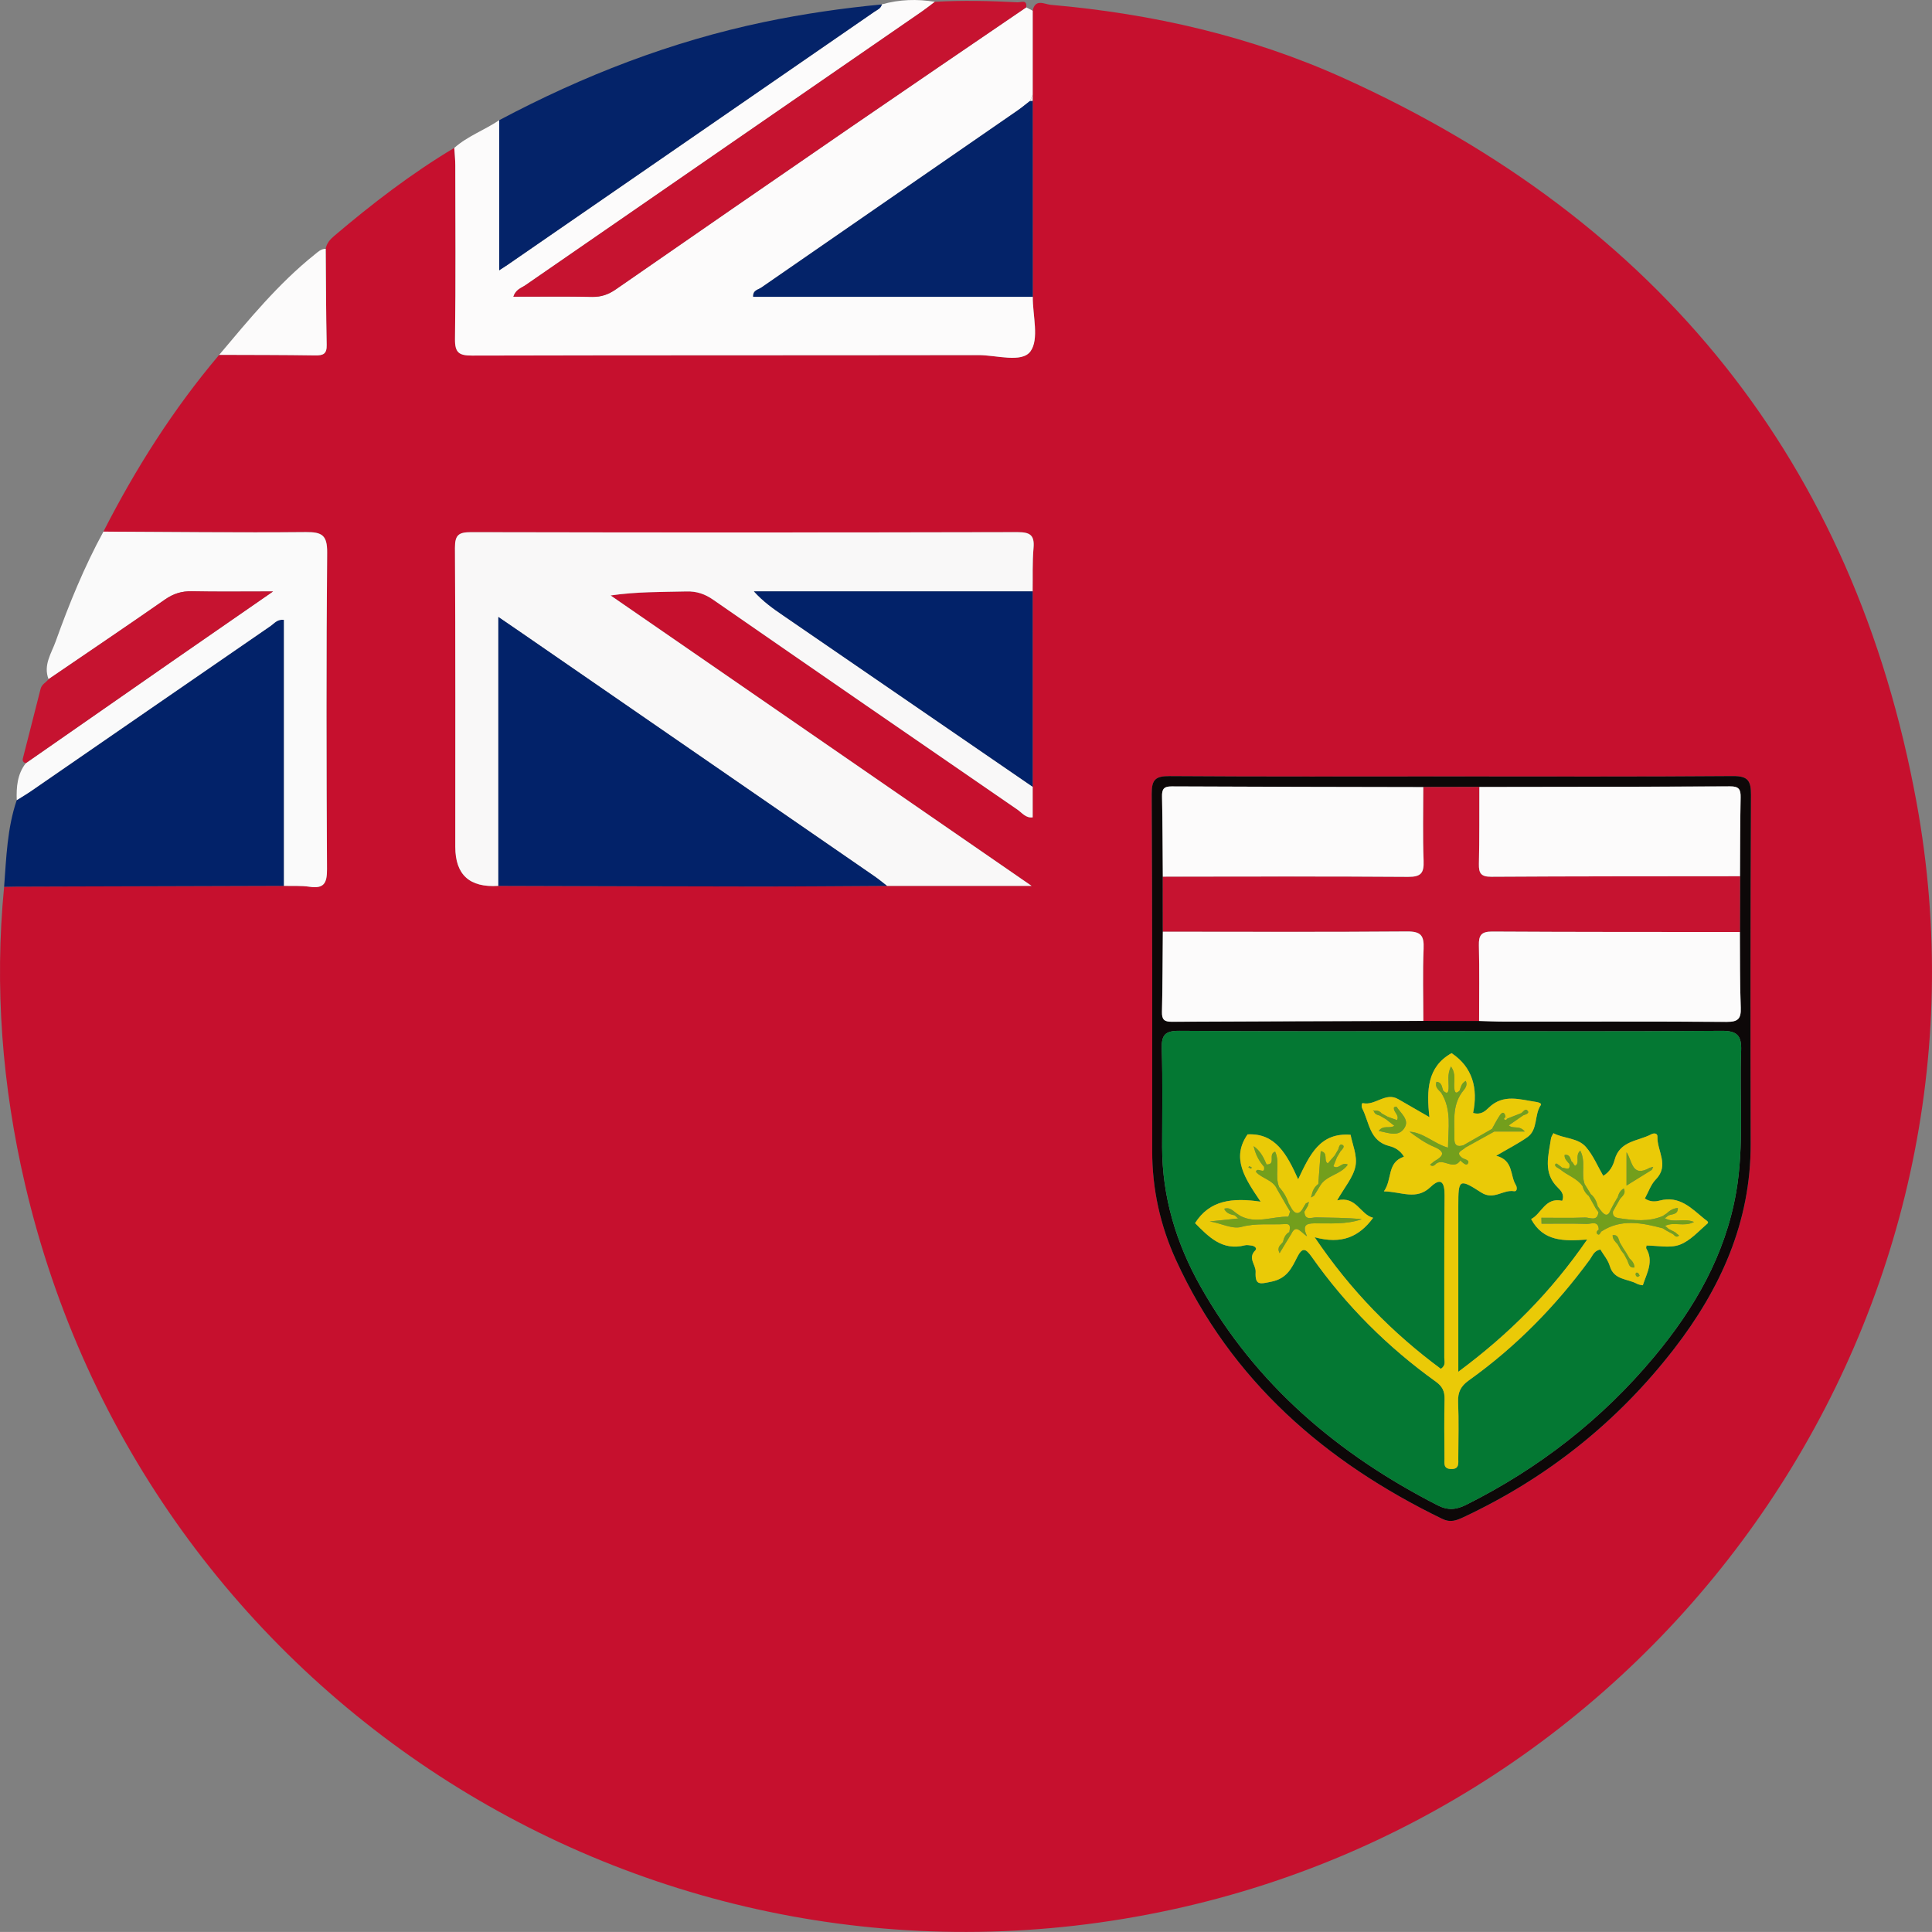 <?xml version="1.0" encoding="UTF-8"?><svg id="Layer_1" xmlns="http://www.w3.org/2000/svg" viewBox="0 0 141.032 141.029"><rect x="0" y="0" width="141.032" height="141.029" fill="#808080" stroke="none"/><defs><style>.cls-1{fill:#f1f1f1;}.cls-2{fill:#f9f8f8;}.cls-3{fill:#fcfbfb;}.cls-4{fill:#022269;}.cls-5{fill:#fafafa;}.cls-6{fill:#c6102e;}.cls-7{fill:#0d0808;}.cls-8{fill:#042369;}.cls-9{fill:#eaca07;}.cls-10{fill:#c61330;}.cls-11{fill:#739f1c;}.cls-12{fill:#047833;}</style></defs><path class="cls-6" d="M7.549,38.807c2.35-4.607,5.104-8.95,8.451-12.904,2.34.01,4.681.004,7.02.041.583.009.841-.117.827-.764-.05-2.338-.051-4.677-.071-7.016.067-.408.317-.686.624-.946,2.768-2.35,5.638-4.558,8.761-6.423.025.427.072.853.073,1.28.006,4.225.037,8.45-.021,12.675-.014,1,.296,1.208,1.245,1.205,12.324-.032,24.647-.013,36.971-.034,1.309-.002,3.151.595,3.788-.269.655-.888.162-2.622.171-3.986-.002-4.77-.004-9.539-.006-14.309,0-.154,0-.308.001-.462,0-2.038,0-4.076,0-6.114.181-.909.877-.467,1.317-.429,7.422.646,14.625,2.291,21.415,5.365,23.009,10.417,37.24,28.012,41.789,52.861,6.761,36.931-17.613,72.863-54.393,80.827C47.742,147.584,10.578,124.063,1.82,86.419c-1.661-7.14-2.231-14.37-1.519-21.683.274-.005.548-.014.821-.015,6.535-.019,13.07-.037,19.606-.056.625.017,1.258-.026,1.872.065,1.067.159,1.277-.28,1.272-1.286-.043-7.703-.057-15.407.011-23.11.011-1.277-.386-1.504-1.556-1.493-4.925.045-9.851-.014-14.776-.035ZM36.379,64.667c6.292.016,12.584.041,18.876.046,3.165.003,6.33-.029,9.496-.045h10.554c-10.406-7.179-20.569-14.19-30.731-21.201,1.907-.279,3.726-.25,5.544-.294.745-.018,1.34.187,1.95.61,7.392,5.123,14.798,10.225,22.209,15.321.332.228.604.629,1.107.561v-2.233c0-4.754-.002-9.508-.003-14.263.016-1.055-.026-2.114.066-3.162.083-.94-.248-1.162-1.166-1.16-13.297.03-26.595.03-39.892.002-.9-.002-1.182.195-1.177,1.149.044,7.274.024,14.548.024,21.822q0,3.059,3.143,2.847ZM106.049,56.681c-6.889,0-13.779.023-20.667-.025-1.031-.007-1.314.251-1.308,1.291.047,8.689.039,17.378.035,26.067-.001,2.786.587,5.457,1.737,7.966,4.033,8.802,10.879,14.742,19.447,18.9.584.283,1.026.113,1.538-.127,6.101-2.858,11.233-6.946,15.353-12.261,3.408-4.398,5.626-9.275,5.612-14.985-.02-8.493-.021-16.987.022-25.48.005-1.048-.227-1.383-1.335-1.374-6.81.054-13.622.027-20.433.028Z"/><path class="cls-3" d="M75.39,21.667c-.009,1.364.483,3.098-.171,3.986-.636.863-2.479.266-3.788.269-12.324.021-24.647.002-36.971.034-.949.002-1.259-.205-1.245-1.205.057-4.224.026-8.45.021-12.675,0-.427-.047-.853-.073-1.28.974-.867,2.215-1.301,3.278-2.022v10.957c.275-.179.432-.276.584-.381C45.954,13.19,54.882,7.029,63.811.869c.219-.151.493-.244.561-.549,1.278-.365,2.571-.404,3.877-.188-.311.233-.614.478-.933.699-9.653,6.662-19.309,13.319-28.957,19.987-.298.206-.713.308-.879.841,1.955,0,3.853-.023,5.751.013.664.013,1.193-.18,1.731-.553,5.718-3.965,11.444-7.919,17.179-11.86,4.249-2.92,8.515-5.817,12.774-8.724.157.083.313.165.47.248,0,2.038,0,4.076,0,6.114-.064.156-.128.313-.192.469-.306.236-.601.486-.918.705-6.236,4.309-12.476,8.612-18.707,12.927-.223.154-.624.189-.584.67h20.406Z"/><path class="cls-4" d="M20.728,64.666c-6.535.018-13.07.037-19.606.056-.274,0-.548.01-.821.015.16-2.13.222-4.274.92-6.326.361-.229.73-.446,1.082-.688,5.815-4.009,11.626-8.024,17.445-12.026.268-.184.489-.51.979-.449v19.419Z"/><path class="cls-5" d="M20.728,64.666v-19.419c-.491-.061-.711.265-.979.449-5.82,4.002-11.631,8.017-17.445,12.026-.352.243-.721.46-1.082.688-.032-.964.038-1.902.666-2.703,3.62-2.519,7.238-5.041,10.859-7.557,2.293-1.593,4.591-3.179,7.187-4.976-2.221,0-4.077.026-5.932-.013-.74-.015-1.343.174-1.954.599-2.818,1.963-5.666,3.884-8.503,5.82-.402-1.028.208-1.888.522-2.765.982-2.744,2.085-5.441,3.482-8.007,4.925.021,9.851.08,14.776.035,1.171-.011,1.568.217,1.556,1.493-.068,7.703-.053,15.407-.011,23.11.006,1.005-.205,1.444-1.272,1.286-.614-.091-1.247-.048-1.872-.065Z"/><path class="cls-8" d="M64.372.321c-.068.305-.342.398-.561.549-8.929,6.16-17.857,12.32-26.786,18.48-.152.105-.309.202-.584.381v-10.957c6.133-3.258,12.548-5.749,19.361-7.172,2.833-.592,5.691-1.004,8.57-1.28Z"/><path class="cls-10" d="M74.915.534c-4.258,2.907-8.524,5.804-12.774,8.724-5.735,3.941-11.461,7.895-17.179,11.86-.538.373-1.067.566-1.731.553-1.897-.036-3.796-.013-5.751-.013.167-.533.581-.635.879-.841,9.648-6.668,19.304-13.326,28.957-19.987.32-.221.623-.465.933-.699,2.013-.113,4.026-.067,6.037.037.221.011.704-.233.628.365Z"/><path class="cls-10" d="M3.545,49.58c2.837-1.936,5.685-3.857,8.503-5.82.611-.425,1.213-.615,1.954-.599,1.855.039,3.711.013,5.932.013-2.596,1.797-4.894,3.383-7.187,4.976-3.622,2.516-7.24,5.038-10.859,7.557-.185-.039-.263-.168-.221-.335.429-1.697.87-3.39,1.296-5.087.085-.338.398-.462.582-.704Z"/><path class="cls-3" d="M23.777,18.164c.02,2.339.021,4.678.071,7.016.014.647-.245.773-.827.764-2.34-.037-4.68-.031-7.02-.041,2.177-2.581,4.315-5.199,6.972-7.324.247-.197.462-.421.805-.414Z"/><path class="cls-2" d="M75.383,57.432v2.233c-.504.068-.775-.333-1.107-.561-7.411-5.096-14.817-10.198-22.209-15.321-.61-.423-1.205-.628-1.95-.61-1.817.044-3.636.014-5.544.294,10.163,7.011,20.326,14.022,30.731,21.201-3.717,0-7.135,0-10.554,0-.308-.236-.605-.487-.924-.707-8.62-5.949-17.243-11.895-25.865-17.841-.469-.324-.941-.644-1.583-1.083v19.629q-3.143.212-3.143-2.847c0-7.274.019-14.548-.024-21.822-.006-.953.277-1.15,1.177-1.149,13.297.028,26.595.028,39.892-.002.918-.002,1.248.22,1.166,1.16-.092,1.048-.05,2.108-.066,3.162-6.782,0-13.563,0-20.345,0,.701.769,1.405,1.259,2.112,1.744,6.078,4.173,12.157,8.346,18.236,12.519Z"/><path class="cls-4" d="M36.379,64.667v-19.629c.641.439,1.113.759,1.583,1.083,8.622,5.946,17.245,11.892,25.865,17.841.319.22.617.47.924.707-3.165.016-6.33.047-9.495.045-6.292-.005-12.584-.03-18.876-.046Z"/><path class="cls-7" d="M106.049,56.68c6.811,0,13.622.026,20.433-.028,1.108-.009,1.34.326,1.335,1.374-.043,8.493-.042,16.987-.022,25.48.013,5.71-2.204,10.587-5.612,14.985-4.12,5.315-9.252,9.403-15.353,12.261-.512.24-.954.41-1.538.127-8.569-4.158-15.414-10.097-19.447-18.9-1.149-2.508-1.738-5.18-1.737-7.966.004-8.689.012-17.378-.035-26.067-.006-1.04.277-1.299,1.308-1.291,6.889.049,13.778.025,20.667.025ZM84.883,63.993c.001,1.34.002,2.681.003,4.021-.018,1.948-.018,3.897-.064,5.844-.013.558.155.731.719.727,6.12-.035,12.24-.045,18.36-.063,1.357.001,2.713.003,4.07.004.625.016,1.249.046,1.874.046,5.401.003,10.801-.017,16.202.021.834.006,1.057-.234,1.025-1.046-.073-1.836-.049-3.676-.065-5.514.004-1.358.007-2.715.011-4.073.012-1.916.005-3.832.046-5.747.013-.587-.121-.816-.77-.812-6.101.035-12.202.035-18.303.045-1.365.003-2.729.006-4.094.008-6.121-.013-12.243-.019-18.364-.051-.585-.003-.718.204-.707.742.041,1.948.042,3.896.058,5.845ZM105.938,75.275c-6.613,0-13.225.025-19.838-.026-1.06-.008-1.324.304-1.293,1.321.073,2.384.024,4.773.026,7.159.003,3.645,1.027,7.025,2.797,10.17,4.045,7.186,10.049,12.27,17.316,15.986.753.385,1.352.327,2.081-.038,5.321-2.66,9.919-6.246,13.724-10.805,2.941-3.523,5.196-7.434,5.99-12.036.589-3.413.225-6.867.358-10.299.044-1.13-.303-1.466-1.442-1.457-6.573.05-13.147.025-19.72.025Z"/><path class="cls-8" d="M75.39,21.667h-20.406c-.04-.481.361-.516.584-.67,6.231-4.315,12.471-8.619,18.707-12.927.317-.219.612-.469.918-.705,0,0,.096.003.096.003l.095-.01c.002,4.77.004,9.539.006,14.309Z"/><path class="cls-4" d="M75.383,57.432c-6.079-4.173-12.157-8.345-18.236-12.519-.707-.485-1.411-.975-2.112-1.744,6.782,0,13.563,0,20.345,0,0,4.754.002,9.508.003,14.263Z"/><path class="cls-1" d="M75.383,7.358l-.095.01s-.096-.003-.096-.003c.064-.156.128-.313.192-.469,0,.154,0,.308-.001.462Z"/><path class="cls-12" d="M105.938,75.275c6.573,0,13.147.026,19.72-.025,1.139-.009,1.486.327,1.442,1.457-.133,3.433.231,6.886-.358,10.299-.795,4.602-3.05,8.513-5.99,12.036-3.805,4.559-8.403,8.145-13.724,10.805-.73.365-1.329.423-2.081.038-7.267-3.716-13.271-8.8-17.316-15.986-1.77-3.144-2.794-6.524-2.797-10.17-.002-2.387.047-4.775-.026-7.159-.031-1.017.233-1.329,1.293-1.321,6.612.051,13.225.026,19.838.026ZM87.237,89.287c.986.986,1.977,2.046,3.644,1.617.145-.037.312.003.467.018.22.022.451.192.284.357-.571.563.053,1.05.027,1.566-.052,1.016.32.887,1.166.711,1.106-.229,1.462-.974,1.855-1.762.382-.764.628-.676,1.077-.04,2.5,3.551,5.537,6.579,9.063,9.111.468.336.644.7.631,1.268-.035,1.447-.016,2.896-.007,4.344.002.33-.096.734.462.758.632.028.544-.414.546-.793.005-1.37.043-2.741-.013-4.108-.029-.705.2-1.153.771-1.56,3.438-2.453,6.357-5.431,8.849-8.836.191-.261.29-.638.764-.728.234.397.562.77.686,1.201.3,1.04,1.298.922,1.99,1.304.129.071.421.115.425.103.284-.876.817-1.736.246-2.691-.016-.027.006-.076.021-.205.805,0,1.697.208,2.416-.056.77-.283,1.39-.995,2.042-1.558.127-.109-.127-.242-.236-.332-.946-.777-1.813-1.716-3.256-1.337-.297.078-.684.124-1.086-.151.264-.475.44-1.026.802-1.395,1.011-1.033.074-2.086.116-3.121.011-.27-.275-.266-.442-.175-.962.518-2.305.458-2.685,1.877-.106.397-.328.866-.828,1.161-.42-.721-.74-1.506-1.268-2.11-.588-.674-1.604-.599-2.371-1.004-.06.127-.156.25-.175.383-.179,1.242-.609,2.511.504,3.594.208.202.505.504.311.958-1.248-.284-1.514.971-2.266,1.333.885,1.646,2.387,1.622,4.092,1.495-2.641,3.828-5.674,6.885-9.408,9.653,0-.681,0-1.059,0-1.438,0-3.561,0-7.122,0-10.684,0-1.93.053-2.011,1.673-.965.918.593,1.593-.234,2.398-.094.242.042.227-.295.13-.449-.439-.701-.153-1.801-1.436-2.139.89-.524,1.615-.892,2.274-1.354.792-.556.49-1.627.985-2.349.081-.118-.168-.199-.325-.222-1.195-.174-2.408-.622-3.479.421-.247.241-.577.55-1.14.376.368-1.783-.031-3.335-1.571-4.361-1.766.988-1.843,2.696-1.616,4.672-.937-.54-1.61-.924-2.278-1.314-.926-.54-1.678.492-2.578.291-.104-.023-.119.252-.044.398.519,1.009.517,2.372,1.98,2.736.366.091.787.3,1.061.776-1.26.418-.835,1.653-1.465,2.53,1.279.019,2.359.678,3.404-.317.768-.733,1.035-.345,1.026.615-.038,3.952-.012,7.905-.021,11.857,0,.249.13.551-.253.799-3.501-2.595-6.54-5.652-9.211-9.606,1.96.534,3.237-.016,4.27-1.419-.961-.24-1.212-1.608-2.629-1.272.534-.95,1.181-1.682,1.341-2.509.146-.754-.236-1.61-.359-2.277-2.232-.175-2.97,1.437-3.828,3.25-.826-1.839-1.664-3.383-3.69-3.281-1.213,1.73-.194,3.218.952,4.913-2.085-.305-3.726-.109-4.787,1.567Z"/><path class="cls-10" d="M103.896,57.457c1.365-.003,2.729-.006,4.095-.009-.006,1.873.011,3.747-.033,5.62-.016.693.167.937.91.933,6.05-.037,12.1-.031,18.151-.039-.004,1.358-.007,2.715-.011,4.073-6.024-.005-12.048.003-18.072-.033-.795-.005-.998.259-.979,1.01.046,1.837.015,3.676.015,5.515-1.357-.001-2.713-.003-4.07-.004,0-1.759-.055-3.521.02-5.277.04-.951-.199-1.26-1.207-1.252-5.942.048-11.885.021-17.827.019-.001-1.34-.002-2.681-.003-4.022,5.966-.003,11.932-.028,17.898.016.945.007,1.173-.275,1.138-1.172-.069-1.791-.022-3.586-.024-5.38Z"/><path class="cls-3" d="M103.896,57.457c.001,1.794-.046,3.589.024,5.38.035.897-.193,1.179-1.138,1.172-5.966-.044-11.932-.019-17.898-.016-.016-1.948-.017-3.897-.058-5.844-.011-.539.122-.746.707-.742,6.121.032,12.243.038,18.364.051Z"/><path class="cls-3" d="M127.018,63.962c-6.05.007-12.101.001-18.151.039-.743.005-.926-.239-.91-.933.044-1.873.027-3.747.033-5.62,6.1-.01,12.202-.01,18.302-.045.649-.004.783.225.77.812-.041,1.915-.034,3.831-.046,5.747Z"/><path class="cls-3" d="M84.886,68.014c5.942.002,11.885.029,17.827-.019,1.009-.008,1.248.301,1.207,1.252-.074,1.756-.02,3.517-.02,5.277-6.12.017-12.24.028-18.36.063-.564.003-.732-.169-.719-.727.046-1.948.046-3.896.064-5.844Z"/><path class="cls-3" d="M107.971,74.527c0-1.838.031-3.678-.015-5.515-.019-.751.184-1.015.979-1.01,6.024.036,12.048.028,18.072.033.015,1.838-.008,3.678.065,5.514.032.812-.191,1.051-1.025,1.046-5.4-.038-10.801-.017-16.202-.021-.625,0-1.249-.03-1.874-.046Z"/><path class="cls-9" d="M87.237,89.287c1.061-1.677,2.702-1.872,4.787-1.567-1.146-1.695-2.165-3.183-.952-4.913,2.026-.102,2.865,1.442,3.69,3.281.859-1.813,1.596-3.425,3.828-3.25.123.667.505,1.523.359,2.277-.16.827-.807,1.559-1.341,2.509,1.417-.336,1.668,1.032,2.629,1.272-1.033,1.403-2.31,1.953-4.27,1.419,2.671,3.954,5.71,7.011,9.211,9.606.383-.248.252-.55.253-.799.008-3.953-.018-7.905.021-11.857.009-.96-.257-1.347-1.026-.615-1.044.996-2.125.336-3.404.317.63-.878.205-2.112,1.465-2.53-.274-.475-.694-.685-1.061-.776-1.463-.363-1.462-1.727-1.98-2.736-.075-.146-.06-.422.044-.398.9.202,1.653-.83,2.578-.291.669.39,1.341.774,2.278,1.314-.226-1.976-.15-3.684,1.616-4.672,1.54,1.026,1.939,2.578,1.571,4.361.563.174.893-.136,1.14-.376,1.071-1.042,2.283-.595,3.479-.421.157.023.406.104.325.222-.496.722-.194,1.793-.985,2.349-.659.463-1.384.83-2.274,1.354,1.283.338.997,1.437,1.436,2.139.096.154.112.491-.13.449-.805-.14-1.48.687-2.398.094-1.621-1.046-1.673-.965-1.673.965,0,3.561,0,7.122,0,10.684,0,.378,0,.757,0,1.438,3.734-2.769,6.767-5.825,9.408-9.653-1.705.127-3.207.151-4.092-1.495.752-.362,1.018-1.617,2.266-1.333.193-.454-.103-.756-.311-.958-1.114-1.082-.684-2.351-.504-3.594.019-.133.115-.256.175-.383.767.405,1.783.33,2.371,1.004.528.604.847,1.39,1.268,2.11.5-.295.722-.764.828-1.161.38-1.419,1.723-1.359,2.685-1.877.167-.09.453-.094.442.175-.042,1.035.896,2.087-.116,3.121-.362.369-.538.92-.802,1.395.402.275.788.229,1.086.151,1.443-.379,2.31.56,3.256,1.337.109.089.362.222.236.332-.652.563-1.272,1.275-2.042,1.558-.719.264-1.611.056-2.416.056-.015.129-.037.179-.021.205.571.954.038,1.815-.246,2.691-.004.012-.297-.032-.425-.103-.693-.382-1.69-.264-1.99-1.304-.124-.431-.452-.804-.686-1.201-.474.09-.573.467-.764.728-2.492,3.405-5.411,6.383-8.849,8.836-.571.407-.8.855-.771,1.56.056,1.367.018,2.739.013,4.108-.002.38.086.821-.546.793-.558-.025-.46-.428-.462-.758-.009-1.448-.029-2.896.007-4.344.014-.568-.163-.932-.631-1.268-3.525-2.532-6.563-5.56-9.063-9.111-.448-.637-.695-.725-1.077.04-.394.788-.75,1.534-1.855,1.762-.846.175-1.218.304-1.166-.711.026-.516-.597-1.003-.027-1.566.167-.165-.064-.334-.284-.357-.156-.016-.322-.056-.467-.018-1.667.429-2.658-.631-3.644-1.617ZM113.626,85.199c.096.06.191.121.287.181.514.43,1.204.625,1.608,1.202.079.288.22.536.459.721.169.302.338.605.508.907.065.091.13.182.195.273-.079.722-.637.381-.976.394-1.06.042-2.123.016-3.186.016.003.146.006.291.009.436,1.103,0,2.207-.021,3.308.014.312.01.84-.27.868.408-.12.088-.224.232-.098.333.156.124.198-.089.273-.179,1.452-.954,2.972-.646,4.498-.243.095.06.191.12.286.18.154.083.308.165.462.248.129.115.246.285.443.101-.102-.084-.204-.168-.307-.25-.153-.079-.306-.157-.46-.234l-.252-.221c.638-.326,1.392.1,2.108-.287-.748-.3-1.485.096-2.13-.271.089-.067.178-.135.267-.202.269-.119.694-.045.684-.545-.348.021-.598.192-.828.402-.093.062-.186.125-.279.187-1.038.436-2.101.315-3.17.158-.314-.046-.508-.149-.459-.502.085-.15.17-.301.255-.452.085-.151.17-.301.255-.452.172-.219.461-.394.283-.768-.267.143-.373.372-.441.628-.089.149-.177.299-.266.448-.081.154-.162.308-.242.461-.219.601-.484.399-.757.043-.065-.09-.13-.181-.195-.271-.091-.344-.224-.664-.513-.894-.149-.243-.298-.486-.446-.729-.278-.772.106-1.648-.322-2.446-.365.333-.077.762-.261,1.014-.192.262-.21-.177-.365-.199-.111-.227-.116-.563-.515-.501-.023.296.187.461.348.652.091.562-.294.276-.512.289l-.267-.207c-.063-.038-.155-.125-.185-.107-.156.093-.058.183.03.263ZM118.346,91.283l.204.267c.081.152.162.304.243.455.112.229.113.568.516.519,0-.291-.17-.482-.358-.662-.088-.15-.177-.3-.265-.45-.062-.094-.124-.187-.187-.281-.086-.147-.173-.293-.259-.44-.103-.236-.095-.578-.521-.525-.005.296.191.472.365.658.088.153.175.306.263.458ZM95.319,87.853c-.09.151-.18.302-.27.453-.241.342-.48.317-.717-.004-.087-.152-.174-.304-.262-.455-.146-.444-.376-.84-.692-1.186-.35-.821.086-1.77-.295-2.593-.553.182.101.942-.625.937-.214-.514-.463-1.004-.944-1.337.126.57.374,1.07.758,1.502.11.657-.532-.049-.588.379.428.484,1.239.571,1.538,1.255.228.396.457.793.685,1.188.089.147.178.295.267.442-.05.133-.102.382-.148.381-1.157-.023-2.325.541-3.471-.05-.093-.061-.186-.123-.279-.184-.269-.188-.5-.486-.912-.344.162.349.472.407.771.481.082.075.165.151.247.226-.69.072-1.381.145-2.071.217.794.12,1.634.58,2.293.401,1.095-.298,2.153-.142,3.223-.21.45-.028.319.322.294.58-.286.159-.4.427-.464.728-.159.217-.478.374-.248.815.154-.257.279-.465.404-.672.148-.241.297-.483.445-.724.354-.761.681-.137,1.149.166-.352-.775-.092-.939.524-.944,1.16-.009,2.337.094,3.475-.301-1.108-.122-2.214-.102-3.318-.134-.318-.009-.845.267-.869-.416.087-.147.173-.295.259-.443l.072-.273c-.077.039-.154.078-.231.117ZM100.359,81.077c-.047-.006-.093-.012-.14-.019.027.026.054.052.081.078.062.208.244.247.418.298.151.088.302.176.452.264.2.157.4.315.612.482-.355.238-.799-.083-1.138.375.732.143,1.489.484,1.911-.277.312-.562-.315-1.028-.617-1.495-.011-.016-.118.03-.177.046-.084.342.415.552.222.937-.236-.084-.453-.161-.67-.237-.152-.084-.303-.168-.455-.252-.129-.159-.297-.222-.499-.2ZM97.859,84.035c.121-.133.329-.338.162-.447-.222-.145-.274.135-.326.307-.087.149-.174.298-.261.447-.169.194-.338.389-.505.582-.352-.197.072-.78-.519-.893-.061.824-.119,1.608-.175,2.394-.239.183-.391.423-.459.716-.026.091-.052.182-.079.273.075-.043.15-.086.225-.129.149-.244.297-.488.446-.732.453-.771,1.504-.796,2.017-1.535-.42-.254-.665.4-1.051.114.09-.229.173-.44.256-.651.089-.149.179-.297.268-.446ZM110.024,81.657c-.041-.042-.083-.084-.125-.124-.054-.323-.201-.425-.41-.122-.217.314-.386.662-.575.996-.7.4-1.399.8-2.099,1.199-.436.131-.659.008-.649-.486.024-1.152-.191-2.339.55-3.373.17-.24.446-.451.287-.846-.339.181-.356.468-.454.708-.264.259-.35.171-.388-.165-.055-.492.152-1.041-.246-1.592-.293.604-.146,1.112-.171,1.603-.018.353-.126.41-.387.17-.116-.25-.076-.62-.5-.656-.131.386.141.572.34.791.789,1.243.514,2.608.505,4.018-1.024-.293-1.772-1.1-2.812-1.167.568.425,1.145.833,1.782,1.102.894.377.682.687.029,1.057-.104.084-.207.168-.311.252.19.178.321.039.455-.084.544-.402,1.257.52,1.757-.226.166.142.422.421.547.228.168-.26-.215-.3-.393-.405-.588-.435.021-.542.209-.764.706-.391,1.411-.782,2.117-1.172h2.22c-.391-.489-.858-.156-1.167-.45.369-.255.712-.493,1.055-.732.163-.059.454-.139.345-.304-.176-.268-.333.051-.491.145-.34.133-.68.266-1.019.398ZM120.435,85.244c-1.323.746-1.268-.49-1.701-1.131v2.43c.683-.423,1.265-.785,1.848-1.147.034-.074.067-.148.101-.222-.083.023-.165.047-.248.07ZM119.692,93.128c-.036-.065-.056-.152-.11-.191-.126-.089-.197-.015-.184.115.006.058.072.135.128.156.039.015.109-.05.166-.081ZM91.384,85.233c-.06-.035-.117-.077-.18-.101-.014-.005-.052.049-.078.076.059.035.117.076.18.101.014.005.051-.049.079-.075Z"/><path class="cls-11" d="M106.965,83.771c-.188.222-.797.329-.209.764-.052.059-.103.118-.155.177-.499.746-1.213-.176-1.756.225-.049-.056-.097-.112-.144-.169.654-.369.866-.679-.028-1.056-.637-.268-1.214-.677-1.782-1.102,1.041.067,1.788.875,2.812,1.167.009-1.41.284-2.775-.505-4.018.052-.047.106-.092.161-.136.26.241.368.183.386-.17.025-.491-.122-.999.171-1.603.399.551.191,1.1.246,1.592.037.336.124.424.388.165.055.047.111.093.167.138-.741,1.034-.526,2.221-.55,3.373-.01.494.213.617.649.486.05.055.1.11.15.165Z"/><path class="cls-11" d="M90.555,88.765c1.146.592,2.314.028,3.471.051.047,0,.099-.249.149-.382.053-.044.106-.088.159-.133.236.322.475.347.717.006.057.049.114.097.17.146.024.682.551.406.869.415,1.104.032,2.21.012,3.318.134-1.138.395-2.315.291-3.475.301-.617.005-.877.169-.524.944-.468-.303-.795-.927-1.149-.166-.045-.05-.092-.099-.139-.147.026-.258.158-.608-.292-.579-1.07.068-2.128-.088-3.223.21-.659.179-1.5-.281-2.293-.401.69-.072,1.381-.145,2.071-.217.058-.06.116-.12.174-.18Z"/><path class="cls-11" d="M117.744,88.427c-.049.353.144.456.459.502,1.069.157,2.132.278,3.17-.158.052.054.104.106.156.158.645.367,1.382-.03,2.13.27-.717.388-1.471-.039-2.109.288-.058.059-.115.118-.173.176-1.525-.404-3.045-.712-4.497.242-.058-.052-.116-.104-.175-.154-.028-.678-.555-.398-.868-.408-1.102-.035-2.205-.014-3.308-.014-.003-.146-.006-.291-.009-.436,1.062,0,2.125.027,3.186-.016.339-.014.897.328.976-.394.05-.05.099-.099.149-.149.273.356.537.558.757-.042.051.047.102.092.156.134Z"/><path class="cls-11" d="M96.234,86.424c.058-.785.116-1.569.176-2.393.59.113.167.696.519.893.168-.193.337-.388.506-.582.053.046.105.092.157.14-.083.211-.166.421-.257.65.386.285.631-.369,1.051-.114-.513.74-1.564.764-2.017,1.535-.044-.044-.089-.087-.135-.129Z"/><path class="cls-11" d="M93.221,86.804c-.298-.684-1.11-.772-1.537-1.256.056-.427.698.279.588-.379.062-.055.125-.11.187-.166.725.006.071-.753.625-.935.381.823-.055,1.771.295,2.593-.053.047-.106.094-.157.143Z"/><path class="cls-11" d="M120.582,85.396c-.583.361-1.166.723-1.848,1.146v-2.43c.433.642.379,1.877,1.701,1.131.047.053.096.104.147.152Z"/><path class="cls-11" d="M108.913,82.406c.19-.333.359-.681.576-.995.209-.303.356-.201.411.122-.034.051-.11.127-.097.149.079.13.153.043.222-.025.34-.133.68-.266,1.019-.398.049.053.098.106.147.159-.343.238-.687.476-1.055.731.309.294.777-.039,1.167.45h-2.22l-.169-.193Z"/><path class="cls-11" d="M114.728,84.81c.155.022.173.461.365.199.184-.252-.104-.681.261-1.014.428.798.044,1.674.322,2.446-.051.048-.104.095-.157.142-.404-.577-1.094-.773-1.607-1.203.046-.043.091-.087.136-.131.218-.011.603.275.512-.287.056-.051.112-.101.168-.152Z"/><path class="cls-11" d="M101.314,81.529c.217.077.434.154.67.238.193-.385-.305-.595-.223-.937.061-.017.168-.063.179-.046.302.467.929.932.617,1.495-.423.762-1.179.42-1.911.277.339-.459.783-.138,1.138-.375-.212-.167-.412-.325-.612-.482.048-.057.095-.113.143-.169Z"/><path class="cls-11" d="M109.082,82.598c-.706.391-1.411.782-2.117,1.173-.049-.055-.099-.109-.15-.165.699-.4,1.399-.8,2.098-1.2.056.064.112.128.169.192Z"/><path class="cls-11" d="M92.272,85.17c-.384-.431-.632-.932-.758-1.502.481.333.73.823.945,1.336-.062.055-.124.11-.187.165Z"/><path class="cls-11" d="M93.378,86.662c.316.345.546.741.692,1.186-.054.049-.109.098-.164.145-.228-.396-.457-.793-.685-1.189.051-.048.104-.096.157-.142Z"/><path class="cls-11" d="M105.198,79.761c-.199-.219-.472-.405-.34-.791.424.035.384.406.5.655-.054.044-.108.089-.16.136Z"/><path class="cls-11" d="M106.55,79.609c.097-.24.114-.527.454-.708.158.395-.118.606-.287.846-.056-.046-.111-.092-.166-.138Z"/><path class="cls-11" d="M94.258,90.08c-.148.241-.297.483-.445.724-.052-.048-.105-.096-.157-.144.065-.3.179-.568.464-.727.046.048.093.097.138.147Z"/><path class="cls-11" d="M116.123,87.17c.289.231.421.551.511.895-.051.047-.1.096-.148.146-.169-.302-.338-.605-.507-.908.047-.045.095-.09.143-.133Z"/><path class="cls-11" d="M90.133,88.721c-.298-.076-.608-.133-.77-.483.412-.142.643.156.912.344-.047.046-.095.092-.142.139Z"/><path class="cls-11" d="M121.652,88.584c.231-.21.481-.381.828-.402.01.501-.415.427-.684.545-.047-.049-.096-.096-.144-.143Z"/><path class="cls-11" d="M118.082,90.826c-.173-.188-.368-.364-.363-.659.425-.053.418.289.521.525-.051.046-.104.091-.157.134Z"/><path class="cls-11" d="M106.756,84.535c.177.104.561.145.393.405-.125.193-.381-.086-.547-.228.051-.059.103-.118.155-.177Z"/><path class="cls-11" d="M114.56,84.962c-.16-.191-.37-.356-.348-.652.399-.062.404.274.515.501-.056.05-.112.101-.168.152Z"/><path class="cls-11" d="M118.951,91.861c.188.181.357.371.358.663-.403.049-.404-.29-.516-.519.052-.048.105-.096.158-.144Z"/><path class="cls-11" d="M118.095,87.383c.069-.256.176-.484.442-.627.177.374-.111.55-.283.768-.053-.047-.106-.094-.159-.141Z"/><path class="cls-11" d="M93.813,90.804c-.125.208-.25.416-.404.672-.23-.441.089-.598.247-.816.052.048.104.095.157.143Z"/><path class="cls-11" d="M115.676,86.441c.149.243.298.486.447.729-.048.044-.095.088-.143.133-.24-.185-.381-.433-.46-.721.053-.046.105-.094.156-.142Z"/><path class="cls-11" d="M95.776,87.14c.069-.292.221-.532.459-.715.045.042.09.085.134.129-.148.244-.297.488-.446.732-.049-.049-.098-.098-.148-.146Z"/><path class="cls-11" d="M111.043,81.258c.158-.095.315-.413.491-.145.109.165-.182.245-.345.305-.048-.053-.097-.106-.146-.159Z"/><path class="cls-11" d="M97.695,83.896c.052-.172.104-.452.326-.307.166.109-.042.314-.162.447-.054-.048-.108-.094-.164-.14Z"/><path class="cls-11" d="M119.691,93.129c-.057.03-.126.095-.166.08-.056-.021-.122-.098-.128-.156-.013-.13.058-.204.184-.115.054.038.075.126.109.192Z"/><path class="cls-11" d="M100.36,81.076c.201-.021.369.042.498.201-.047.053-.093.106-.141.158-.173-.052-.355-.091-.417-.299l.06-.061Z"/><path class="cls-11" d="M101.171,81.699c-.151-.088-.302-.176-.453-.263.047-.052.094-.104.14-.158.152.084.303.168.455.252-.048.056-.095.113-.143.169Z"/><path class="cls-11" d="M104.845,84.938c-.134.123-.265.262-.455.084.104-.084.207-.168.311-.252.047.056.095.112.144.168Z"/><path class="cls-11" d="M117.999,87.976c-.085.15-.17.301-.255.451-.054-.042-.106-.086-.156-.134.08-.155.161-.309.243-.462.056.049.112.096.169.144Z"/><path class="cls-11" d="M95.48,88.01c-.087.147-.173.295-.26.442-.056-.049-.113-.097-.17-.146.09-.152.18-.303.27-.454.053.053.106.105.16.157Z"/><path class="cls-11" d="M94.07,87.848c.087.152.174.304.262.454-.052.044-.105.089-.158.133-.089-.147-.178-.295-.268-.442.055-.048.109-.096.163-.145Z"/><path class="cls-11" d="M118.254,87.524c-.085.151-.17.301-.255.452-.056-.047-.112-.095-.169-.144.088-.15.177-.299.265-.449.052.047.105.094.158.141Z"/><path class="cls-11" d="M118.793,92.005c-.081-.152-.162-.304-.243-.455.046-.045.092-.091.136-.138.088.15.177.3.265.45-.053.047-.106.095-.158.143Z"/><path class="cls-11" d="M118.239,90.691c.086.147.173.293.259.44-.051.051-.102.101-.153.152-.088-.153-.175-.306-.263-.458.053-.043.105-.088.157-.134Z"/><path class="cls-11" d="M122.264,89.941c.102.084.204.168.306.251-.197.184-.314.013-.443-.101.047-.049.092-.099.137-.15Z"/><path class="cls-11" d="M97.859,84.035c-.089.149-.179.297-.268.446-.051-.047-.103-.093-.156-.139.087-.149.174-.298.26-.447.055.045.11.092.164.14Z"/><path class="cls-11" d="M122.127,90.091c-.154-.083-.308-.165-.462-.248.048-.044.094-.089.139-.136.153.079.306.157.459.235-.044.05-.09.1-.136.149Z"/><path class="cls-11" d="M116.881,89.906c-.075.091-.117.303-.273.179-.126-.1-.022-.245.098-.333.059.05.117.102.175.154Z"/><path class="cls-11" d="M91.383,85.233c-.027.027-.064.081-.078.076-.064-.024-.121-.066-.18-.101.027-.027.064-.081.078-.076.064.024.121.066.18.101Z"/><path class="cls-11" d="M113.625,85.2c-.087-.081-.185-.171-.029-.264.03-.018.122.069.185.107-.052.052-.104.105-.156.157Z"/><path class="cls-11" d="M113.781,85.043c.089.069.178.138.267.206-.044.044-.089.087-.135.13-.096-.06-.191-.121-.287-.18.051-.052.103-.104.155-.157Z"/><path class="cls-11" d="M120.435,85.244c.083-.023.165-.047.248-.07-.034.074-.067.148-.101.222-.051-.048-.1-.099-.147-.152Z"/><path class="cls-11" d="M95.923,87.286c-.075.043-.15.086-.225.129.026-.091.052-.182.078-.274.049.048.098.096.147.145Z"/><path class="cls-11" d="M121.664,89.843c-.095-.06-.191-.12-.287-.18.057-.058.115-.117.173-.176.084.073.169.147.253.22-.045.046-.091.091-.139.135Z"/><path class="cls-11" d="M100.301,81.137c-.027-.026-.054-.052-.081-.078.047.006.093.012.141.018,0,0-.059.06-.059.06Z"/><path class="cls-11" d="M116.682,88.484c-.065-.091-.13-.182-.195-.273.047-.05.096-.099.148-.146.066.09.131.18.196.271-.049.049-.099.099-.149.149Z"/><path class="cls-11" d="M90.275,88.583c.093.061.186.123.28.183-.058.059-.116.119-.174.18-.083-.075-.165-.15-.248-.225.047-.046.094-.092.142-.138Z"/><path class="cls-11" d="M121.796,88.727c-.089.067-.178.135-.267.202-.052-.051-.104-.104-.156-.158.093-.063.186-.125.278-.188.049.047.097.095.144.143Z"/><path class="cls-11" d="M118.55,91.549c-.068-.089-.136-.178-.204-.266.05-.05.101-.101.152-.152.063.093.125.187.187.28-.044.047-.089.093-.136.138Z"/><path class="cls-11" d="M95.319,87.853c.077-.039.154-.078.231-.117-.024.091-.048.182-.071.273-.054-.051-.107-.104-.16-.157Z"/><path class="cls-9" d="M110.024,81.657c-.069.068-.142.155-.222.025-.013-.022.063-.098.097-.149.042.04.084.082.125.124Z"/></svg>